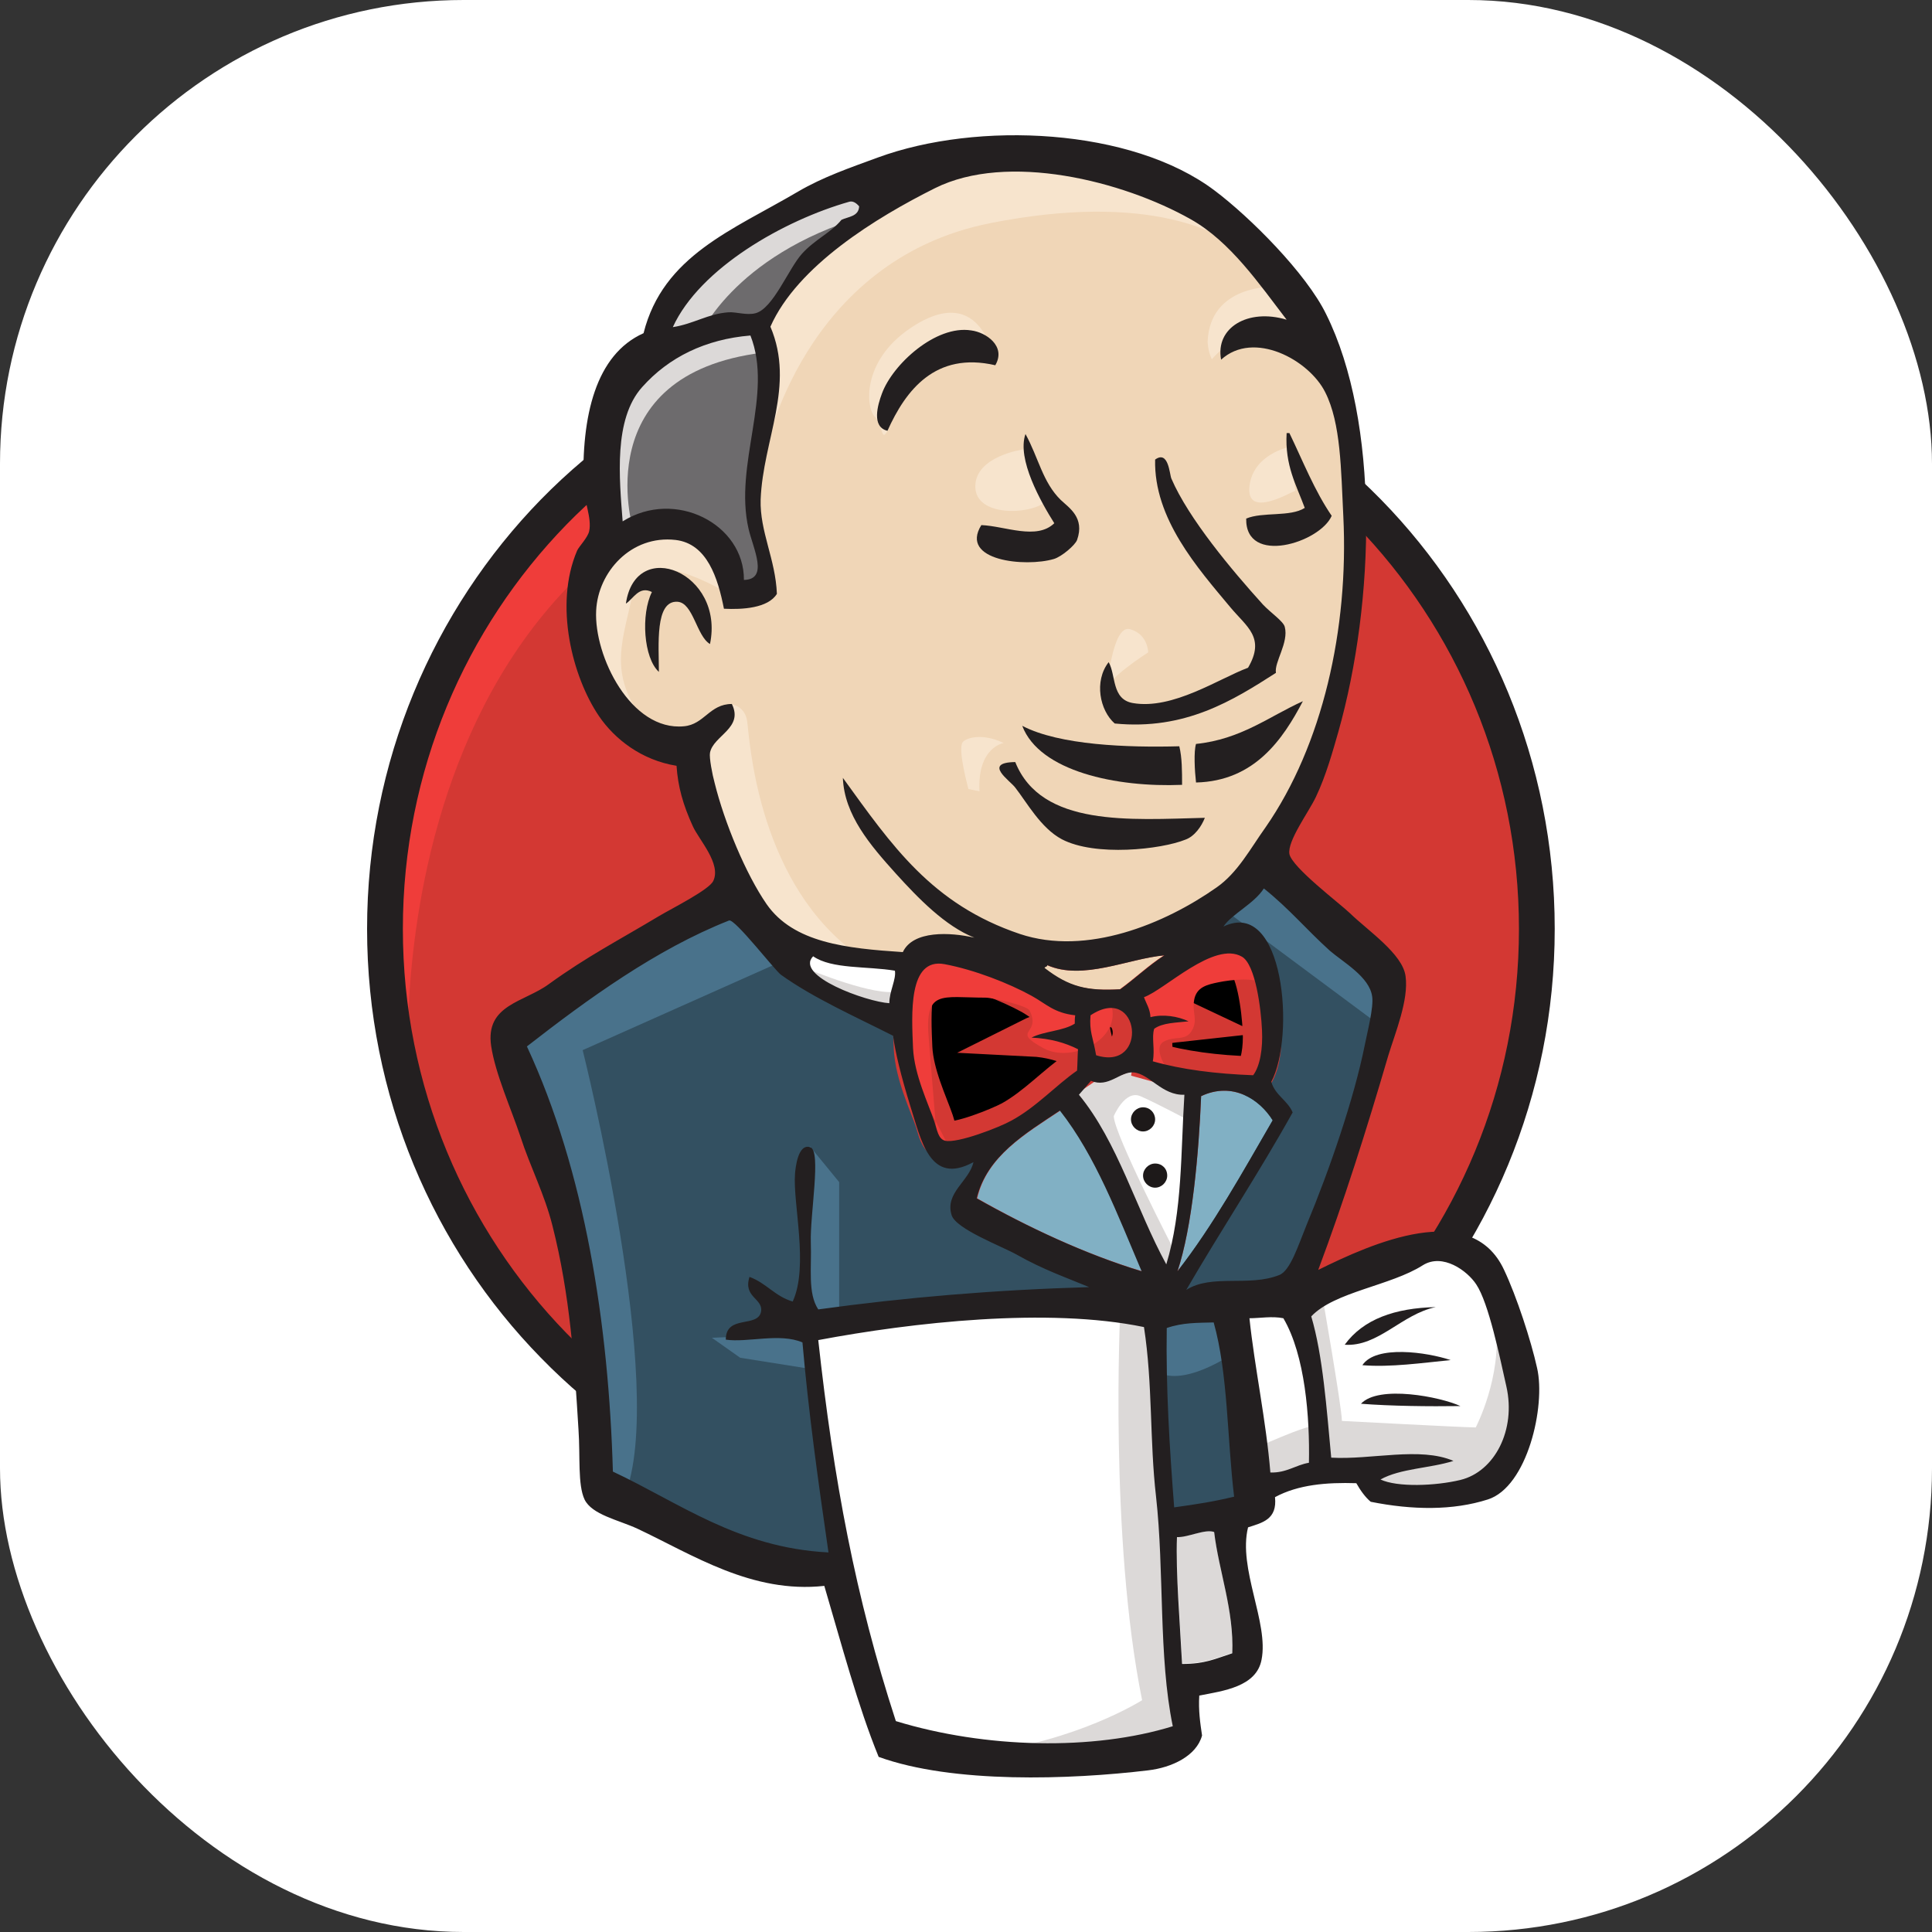 <svg width="100" height="100" viewBox="0 0 100 100" fill="none" xmlns="http://www.w3.org/2000/svg">
<rect x="0" y="0" width="100" height="100" fill="#333333" stroke="none"/>
<rect width="100" height="100" rx="24" fill="white"/>
<path d="M79.559 47.958C79.559 64.793 66.211 78.454 49.736 78.454C33.262 78.454 19.914 64.793 19.914 47.958C19.914 31.123 33.262 17.462 49.736 17.462C66.211 17.462 79.559 31.123 79.559 47.958Z" fill="#D33833"/>
<path d="M21.14 55.51C21.14 55.51 18.976 23.715 48.293 22.802L46.249 19.386L30.352 24.726L25.806 29.944L21.838 37.544L19.577 46.395L20.251 52.311" fill="#EF3D3A"/>
<path d="M29.318 27.154C24.099 32.518 20.852 39.901 20.852 48.078C20.852 56.255 24.099 63.639 29.318 69.002C34.56 74.365 41.752 77.66 49.736 77.66C57.721 77.66 64.912 74.365 70.155 69.002C75.374 63.639 78.621 56.255 78.621 48.078C78.621 39.901 75.374 32.518 70.155 27.154C64.912 21.815 57.721 18.496 49.736 18.496C41.776 18.496 34.56 21.791 29.318 27.154ZM27.995 70.277C22.439 64.601 19 56.736 19 48.078C19 39.42 22.439 31.556 27.995 25.856C33.55 20.18 41.246 16.645 49.736 16.645C58.226 16.645 65.922 20.18 71.478 25.856C77.033 31.532 80.472 39.396 80.472 48.078C80.472 56.736 77.033 64.601 71.478 70.277C65.922 75.977 58.226 79.488 49.736 79.488C41.246 79.488 33.55 75.977 27.995 70.277Z" fill="#231F20"/>
<path d="M62.291 48.126L57.745 48.8L51.612 49.497L47.644 49.593L43.772 49.473L40.814 48.559L38.192 45.721L36.148 39.925L35.691 38.675L32.973 37.761L31.386 35.139L30.256 31.387L31.506 28.093L34.464 27.058L36.845 28.189L37.976 30.69L39.346 30.473L39.803 29.896L39.346 27.275L39.226 23.98L39.9 19.434L39.876 16.837L41.944 13.518L45.575 10.896L51.925 8.179L58.971 9.213L65.104 13.638L67.942 18.184L69.77 21.479L70.227 29.656L68.856 36.703L66.355 42.956L63.998 46.298" fill="#F0D6B7"/>
<path d="M58.442 67.775L42.209 68.449V71.166L43.579 80.715L42.906 81.508L31.554 77.636L30.761 76.265L29.63 63.422L26.961 55.726L26.383 53.898L35.474 47.645L38.312 46.515L40.814 49.593L42.978 51.517L45.479 52.311L46.61 52.648L47.981 58.564L49.015 59.815L51.636 58.901L49.808 62.436L59.669 67.102L58.442 67.775Z" fill="#335061"/>
<path d="M31.506 28.141L34.464 27.106L36.845 28.237L37.976 30.738L39.346 30.521L39.683 29.151L39.01 26.529L39.683 20.276L39.106 16.861L41.15 14.48L45.576 10.969L44.325 9.261L38.072 12.339L35.45 14.384L33.983 17.558L31.723 20.637L31.049 24.268L31.506 28.141Z" fill="#6D6B6D"/>
<path d="M36.172 17.462C36.172 17.462 37.88 13.254 44.686 11.209C51.492 9.165 45.022 9.742 45.022 9.742L37.639 12.58L34.801 15.418L33.55 17.679L36.172 17.462Z" fill="#DCD9D8"/>
<path d="M32.757 27.347C32.757 27.347 30.376 19.386 39.467 18.256L39.13 16.885L32.877 18.352L31.049 24.268L31.506 28.14L32.757 27.347Z" fill="#DCD9D8"/>
<path d="M36.388 37.905L37.879 36.462C37.879 36.462 38.553 36.534 38.673 37.328C38.793 38.121 39.13 45.288 44.012 49.136C44.469 49.497 40.381 48.559 40.381 48.559L36.749 42.883" fill="#F7E4CD"/>
<path d="M57.288 35.74C57.288 35.74 57.553 32.301 58.491 32.566C59.429 32.83 59.429 33.768 59.429 33.768C59.429 33.768 57.168 35.211 57.288 35.74Z" fill="#F7E4CD"/>
<path d="M66.716 23.138C66.716 23.138 64.84 23.523 64.671 25.183C64.503 26.842 66.716 25.519 67.052 25.399" fill="#F7E4CD"/>
<path d="M52.983 23.258C52.983 23.258 50.482 23.595 50.482 25.182C50.482 26.77 53.32 26.649 54.113 25.976" fill="#F7E4CD"/>
<path d="M37.543 30.642C37.543 30.642 33.238 28.02 32.781 30.522C32.324 33.023 31.314 34.827 33.454 37.448L31.987 36.991L30.616 33.48L30.159 30.065L32.781 27.347L35.739 27.563L37.447 28.934L37.543 30.642Z" fill="#F7E4CD"/>
<path d="M39.587 23.475C39.587 23.475 41.511 13.47 51.276 11.546C59.308 9.959 63.541 11.883 65.129 13.71C65.129 13.71 57.962 5.197 51.155 7.794C44.349 10.415 39.347 15.178 39.467 18.232C39.659 23.475 39.587 23.475 39.587 23.475Z" fill="#F7E4CD"/>
<path d="M65.922 14.841C65.922 14.841 62.627 14.72 62.507 17.679C62.507 17.679 62.507 18.136 62.723 18.593C62.723 18.593 65.345 15.634 66.932 17.222" fill="#F7E4CD"/>
<path d="M51.516 18.905C51.516 18.905 50.939 14.384 47.091 17.005C44.59 18.713 44.83 21.094 45.263 21.551C45.72 22.008 45.6 22.922 45.936 22.296C46.273 21.671 46.177 19.627 47.428 19.049C48.654 18.472 50.722 17.847 51.516 18.905Z" fill="#F7E4CD"/>
<path d="M40.838 49.593L30.159 54.355C30.159 54.355 34.585 71.96 32.324 77.42L30.736 76.842L30.616 70.132L27.658 57.434L26.407 53.922L37.543 46.419L40.838 49.593Z" fill="#49728B"/>
<path d="M41.92 59.334L43.435 61.186V67.992H41.631C41.631 67.992 41.415 63.23 41.415 62.653C41.415 62.075 41.631 60.031 41.631 60.031" fill="#49728B"/>
<path d="M41.968 69.026L36.845 69.242L38.312 70.277L41.944 70.854" fill="#49728B"/>
<path d="M59.453 67.896L63.661 67.775L64.695 78.213L60.391 78.79L59.453 67.896Z" fill="#335061"/>
<path d="M60.583 67.896L66.932 67.559C66.932 67.559 69.554 60.969 69.554 60.632C69.554 60.296 71.814 51.084 71.814 51.084L66.692 45.745L65.657 44.831L62.94 47.549V58.107L60.583 67.896Z" fill="#335061"/>
<path d="M63.421 67.102L59.453 67.896L60.03 71.07C61.497 71.744 63.998 69.94 63.998 69.94" fill="#49728B"/>
<path d="M63.541 47.212L71.502 53.129L71.718 50.411L65.706 44.856L63.541 47.212Z" fill="#49728B"/>
<path d="M45.912 90.262L43.555 80.714L42.377 73.668L42.184 68.449L52.839 67.872H59.453L58.851 79.8L59.885 89.012L59.765 90.719L51.131 91.393L45.912 90.262Z" fill="white"/>
<path d="M57.986 67.775C57.986 67.775 57.408 79.584 59.116 88.002C59.116 88.002 55.701 90.166 50.722 90.719L60.27 90.383L61.401 89.709L60.03 71.094L59.669 67.102" fill="#DCD9D8"/>
<path d="M64.864 77.323L69.289 76.073L77.683 75.616L78.933 71.744L76.673 65.034L74.051 64.697L70.419 65.827L66.956 67.535L65.104 67.198L63.661 67.775" fill="white"/>
<path d="M64.792 75.039C64.792 75.039 67.75 73.668 68.207 73.788L66.956 67.535L68.423 66.958C68.423 66.958 69.457 72.874 69.457 73.547C69.457 73.547 75.807 73.884 76.384 73.884C76.384 73.884 77.755 71.263 77.418 68.545L78.669 72.177L78.789 74.221L76.961 76.939L74.917 77.396L71.502 77.275L70.371 75.808L66.403 76.385L65.153 76.842" fill="#DCD9D8"/>
<path d="M60.318 66.982L57.817 60.633L55.196 56.881C55.196 56.881 55.773 55.293 56.566 55.293H59.188L61.689 56.207L61.473 60.416L60.318 66.982Z" fill="white"/>
<path d="M60.824 64.817C60.824 64.817 57.649 58.684 57.649 57.77C57.649 57.77 58.226 56.4 59.02 56.736C59.813 57.073 61.521 57.987 61.521 57.987V55.822L57.649 55.029L55.027 55.365L59.453 65.851L60.367 65.972" fill="#DCD9D8"/>
<path d="M46.922 49.834L43.772 49.497L40.814 48.583V49.617L42.257 51.205L46.802 53.249" fill="white"/>
<path d="M41.848 50.171C41.848 50.171 45.359 51.638 46.514 51.301L46.634 52.672L43.459 51.998L41.535 50.628L41.848 50.171Z" fill="#DCD9D8"/>
<path d="M64.864 55.678C62.94 55.63 61.184 55.39 59.669 54.957C59.765 54.331 59.573 53.73 59.741 53.273C60.174 52.961 60.871 52.961 61.521 52.888C60.968 52.624 60.174 52.504 59.549 52.672C59.525 52.239 59.332 51.974 59.212 51.638C60.294 51.253 62.844 48.728 64.287 49.545C64.984 49.954 65.273 52.215 65.321 53.345C65.369 54.259 65.225 55.173 64.864 55.678Z" fill="#D33833"/>
<path d="M64.864 55.678C62.94 55.63 61.184 55.39 59.669 54.957C59.765 54.331 59.573 53.73 59.741 53.273C60.174 52.961 60.871 52.961 61.521 52.888C60.968 52.624 60.174 52.504 59.549 52.672C59.525 52.239 59.332 51.974 59.212 51.638C60.294 51.253 62.844 48.728 64.287 49.545C64.984 49.954 65.273 52.215 65.321 53.345C65.369 54.259 65.225 55.173 64.864 55.678Z" fill="black" stroke="#D33833" stroke-width="2"/>
<path d="M55.653 52.528C55.653 52.672 55.653 52.816 55.629 52.96C55.027 53.345 54.065 53.345 53.392 53.682C54.354 53.73 55.123 53.971 55.797 54.283C55.773 54.644 55.773 55.029 55.749 55.389C54.642 56.135 53.632 57.265 52.334 57.987C51.708 58.324 49.568 59.189 48.919 59.021C48.558 58.925 48.51 58.468 48.365 58.035C48.053 57.121 47.331 55.63 47.259 54.235C47.187 52.479 46.995 49.521 48.895 49.882C50.434 50.171 52.213 50.868 53.392 51.517C54.137 51.95 54.546 52.431 55.653 52.528Z" fill="#D33833"/>
<path d="M55.653 52.528C55.653 52.672 55.653 52.816 55.629 52.96C55.027 53.345 54.065 53.345 53.392 53.682C54.354 53.73 55.123 53.971 55.797 54.283C55.773 54.644 55.773 55.029 55.749 55.389C54.642 56.135 53.632 57.265 52.334 57.987C51.708 58.324 49.568 59.189 48.919 59.021C48.558 58.925 48.51 58.468 48.365 58.035C48.053 57.121 47.331 55.63 47.259 54.235C47.187 52.479 46.995 49.521 48.895 49.882C50.434 50.171 52.213 50.868 53.392 51.517C54.137 51.95 54.546 52.431 55.653 52.528Z" fill="black" stroke="#D33833" stroke-width="2"/>
<path d="M56.735 54.62C56.566 53.658 56.374 53.393 56.446 52.552C59.02 50.844 59.477 55.486 56.735 54.62Z" fill="#D33833"/>
<path d="M56.735 54.62C56.566 53.658 56.374 53.393 56.446 52.552C59.02 50.844 59.477 55.486 56.735 54.62Z" fill="black" stroke="#D33833" stroke-width="2"/>
<path d="M60.439 55.39C60.439 55.39 59.645 54.259 60.222 53.922C60.799 53.586 61.352 53.922 61.689 53.345C62.026 52.768 61.689 52.431 61.809 51.758C61.93 51.085 62.483 50.964 63.06 50.844C63.637 50.724 65.225 50.507 65.441 51.061L64.768 49.016L63.397 48.559L59.092 51.061L58.875 52.311V54.812" fill="#EF3D3A"/>
<path d="M48.51 59.141C48.365 57.362 48.221 55.606 48.077 53.826C47.836 51.181 48.702 51.638 51.011 51.638C51.372 51.638 53.175 52.047 53.296 52.311C53.921 53.586 52.261 53.297 54.017 54.259C55.484 55.053 58.106 53.778 57.505 51.974C57.168 51.566 55.773 51.854 55.268 51.59C54.378 51.133 53.488 50.676 52.598 50.219C51.468 49.642 48.87 48.776 47.668 49.593C44.614 51.662 47.86 56.857 48.943 59.021" fill="#EF3D3A"/>
<path d="M51.516 18.905C48.413 18.184 46.874 20.204 45.936 22.297C45.095 22.104 45.431 20.95 45.648 20.372C46.201 18.857 48.438 16.813 50.265 17.102C51.035 17.198 52.093 17.919 51.516 18.905Z" fill="#231F20"/>
<path d="M66.596 22.417H66.74C67.437 23.86 68.038 25.399 68.928 26.698C68.327 28.093 64.455 29.295 64.503 26.842C65.345 26.481 66.788 26.77 67.534 26.289C67.101 25.11 66.499 24.1 66.596 22.417Z" fill="#231F20"/>
<path d="M53.079 22.465C53.753 23.691 53.969 24.966 54.907 25.88C55.34 26.289 56.158 26.794 55.749 27.948C55.653 28.213 54.955 28.814 54.546 28.934C53.079 29.367 49.64 29.03 50.794 27.179C52.021 27.227 53.656 27.972 54.57 27.082C53.873 25.976 52.622 23.763 53.079 22.465Z" fill="#231F20"/>
<path d="M66.042 34.827C63.83 36.245 61.353 37.809 57.697 37.448C56.927 36.775 56.615 35.259 57.384 34.273C57.769 34.947 57.529 36.197 58.635 36.39C60.703 36.751 63.108 35.115 64.599 34.562C65.513 32.999 64.527 32.446 63.685 31.435C61.978 29.391 59.717 26.842 59.789 23.788C60.487 23.282 60.535 24.557 60.631 24.773C61.521 26.842 63.758 29.511 65.369 31.291C65.778 31.724 66.427 32.157 66.499 32.446C66.716 33.263 65.946 34.273 66.042 34.827Z" fill="#231F20"/>
<path d="M36.749 33.335C36.052 32.927 35.883 31.195 35.066 31.147C33.887 31.075 34.104 33.408 34.104 34.778C33.31 34.057 33.166 31.796 33.743 30.642C33.069 30.305 32.781 31.003 32.396 31.243C32.901 27.756 37.519 29.632 36.749 33.335Z" fill="#231F20"/>
<path d="M67.437 36.294C66.403 38.266 64.936 40.43 61.906 40.502C61.834 39.877 61.785 38.891 61.906 38.506C64.239 38.266 65.681 37.087 67.437 36.294Z" fill="#231F20"/>
<path d="M52.911 37.568C54.835 38.578 58.394 38.699 61.04 38.627C61.184 39.204 61.184 39.925 61.184 40.623C57.793 40.767 53.801 39.925 52.911 37.568Z" fill="#231F20"/>
<path d="M52.55 39.444C53.897 42.811 58.49 42.426 62.363 42.33C62.194 42.763 61.834 43.292 61.352 43.461C60.102 43.966 56.687 44.35 54.955 43.437C53.873 42.859 53.151 41.537 52.55 40.767C52.285 40.406 50.843 39.468 52.55 39.444Z" fill="#231F20"/>
<path d="M65.874 57.987C64.311 60.681 62.796 63.446 60.944 65.803C61.713 63.519 62.05 59.67 62.17 56.736C63.806 55.967 65.201 56.905 65.874 57.987Z" fill="#81B0C4"/>
<path d="M74.316 67.655C72.56 68.016 71.333 69.724 69.602 69.603C70.564 68.281 72.199 67.703 74.316 67.655Z" fill="#231F20"/>
<path d="M75.085 70.397C73.642 70.541 71.959 70.782 70.516 70.662C71.213 69.603 73.859 69.988 75.085 70.397Z" fill="#231F20"/>
<path d="M75.59 72.778C73.979 72.802 71.983 72.778 70.444 72.658C71.357 71.672 74.556 72.297 75.59 72.778Z" fill="#231F20"/>
<path d="M62.844 79.272C63.084 81.292 63.878 83.336 63.782 85.549C62.892 85.837 62.387 86.102 61.184 86.102C61.112 84.226 60.847 81.34 60.92 79.536C61.497 79.584 62.363 79.127 62.844 79.272Z" fill="#DCD9D8"/>
<path d="M60.246 49.449C59.428 49.978 58.755 50.628 57.962 51.205C56.23 51.301 55.292 51.085 54.041 50.099C54.065 50.026 54.186 50.05 54.186 49.954C56.037 50.772 58.394 49.618 60.246 49.449Z" fill="#F0D6B7"/>
<path d="M50.578 62.027C51.083 59.839 53.079 58.684 54.883 57.482C56.735 59.839 57.865 62.869 59.116 65.803C56.158 64.913 53.151 63.495 50.578 62.027Z" fill="#81B0C4"/>
<path d="M60.92 79.56C60.847 81.364 61.088 84.226 61.184 86.126C62.387 86.126 62.892 85.861 63.782 85.573C63.878 83.36 63.084 81.316 62.844 79.296C62.363 79.127 61.497 79.584 60.92 79.56ZM42.353 69.363C43.147 76.602 44.277 82.663 46.369 89.084C51.011 90.503 56.591 90.623 60.703 89.349C59.958 85.741 60.27 81.34 59.837 77.468C59.501 74.558 59.669 71.647 59.212 68.689C54.234 67.655 47.211 68.449 42.353 69.363ZM60.391 68.737C60.343 71.84 60.535 74.918 60.775 78.021C61.978 77.853 62.772 77.732 63.878 77.468C63.517 74.486 63.565 71.094 62.82 68.449C61.978 68.473 61.232 68.449 60.391 68.737ZM66.427 68.232C65.85 68.112 65.201 68.232 64.671 68.232C64.936 70.758 65.537 73.547 65.754 76.217C66.596 76.241 67.052 75.832 67.75 75.712C67.798 73.379 67.558 70.156 66.427 68.232ZM75.59 76.602C77.37 76.169 78.476 74.004 77.971 71.768C77.635 70.277 77.057 67.439 76.408 66.477C75.951 65.779 74.676 64.841 73.642 65.491C71.983 66.549 69.073 66.862 67.87 68.136C68.471 70.156 68.664 72.898 68.904 75.448C70.973 75.568 73.498 74.87 75.23 75.616C74.027 76.001 72.488 76.001 71.454 76.578C72.32 76.987 74.292 76.915 75.59 76.602ZM59.092 65.803C57.841 62.869 56.711 59.839 54.859 57.482C53.055 58.684 51.083 59.839 50.554 62.027C53.151 63.495 56.158 64.913 59.092 65.803ZM62.17 56.736C62.05 59.67 61.713 63.519 60.944 65.803C62.796 63.422 64.311 60.681 65.874 57.987C65.201 56.905 63.806 55.967 62.17 56.736ZM58.683 55.51C57.986 55.438 57.384 56.328 56.47 55.943C56.254 56.183 56.062 56.424 55.845 56.664C57.865 59.117 58.803 62.581 60.367 65.443C61.208 62.677 61.112 59.67 61.304 56.664C60.15 56.712 59.501 55.582 58.683 55.51ZM56.446 52.552C56.374 53.393 56.567 53.658 56.735 54.62C59.477 55.486 59.02 50.844 56.446 52.552ZM53.392 51.541C52.214 50.892 50.434 50.195 48.895 49.906C46.995 49.545 47.187 52.504 47.259 54.259C47.331 55.654 48.053 57.121 48.365 58.059C48.51 58.492 48.558 58.949 48.919 59.045C49.568 59.19 51.733 58.348 52.334 58.011C53.632 57.314 54.642 56.183 55.749 55.414C55.773 55.053 55.773 54.668 55.797 54.307C55.123 53.971 54.378 53.754 53.392 53.706C54.041 53.369 55.027 53.369 55.629 52.984C55.629 52.84 55.629 52.696 55.653 52.552C54.546 52.431 54.138 51.95 53.392 51.541ZM42.088 49.497C41.102 50.507 44.854 51.854 46.032 51.926C46.032 51.301 46.393 50.7 46.321 50.243C44.902 50.002 43.05 50.171 42.088 49.497ZM54.21 49.954C54.21 50.05 54.089 50.026 54.065 50.099C55.34 51.085 56.278 51.301 57.986 51.205C58.755 50.652 59.453 49.978 60.27 49.449C58.394 49.617 56.038 50.772 54.21 49.954ZM65.321 53.321C65.273 52.215 64.984 49.93 64.287 49.521C62.844 48.679 60.294 51.229 59.212 51.614C59.332 51.95 59.525 52.215 59.549 52.648C60.198 52.48 60.968 52.6 61.521 52.864C60.872 52.936 60.174 52.936 59.741 53.249C59.597 53.706 59.789 54.307 59.669 54.933C61.184 55.365 62.94 55.582 64.864 55.654C65.225 55.173 65.369 54.259 65.321 53.321ZM40.429 50.459C40.116 50.243 38.024 47.525 37.735 47.645C33.959 49.136 30.424 51.71 27.273 54.163C30.28 60.633 31.506 68.545 31.723 76.169C35.162 77.78 38.192 80.113 42.882 80.354C42.329 76.53 41.848 73.091 41.535 69.483C40.357 68.978 38.673 69.507 37.567 69.339C37.567 68.016 39.25 68.761 39.395 67.872C39.491 67.198 38.457 67.15 38.793 66.092C39.659 66.405 40.116 67.102 41.03 67.367C41.872 65.539 41.03 62.292 41.15 60.753C41.174 60.464 41.295 59.165 41.944 59.382C42.521 59.574 41.92 62.869 41.968 64.312C42.016 65.659 41.8 66.934 42.353 67.775C46.874 67.15 51.468 66.765 56.374 66.621C55.292 66.164 54.017 65.731 52.622 64.938C51.853 64.505 49.472 63.615 49.255 62.893C48.895 61.739 50.169 61.138 50.386 60.151C48.101 61.402 47.668 58.949 47.115 57.241C46.634 55.678 46.345 54.5 46.225 53.61C44.229 52.6 42.112 51.662 40.429 50.459ZM63.325 47.958C66.475 46.443 67.052 53.658 65.802 55.991C65.994 56.688 66.644 56.953 66.908 57.578C65.153 60.729 63.204 63.663 61.401 66.765C62.723 65.924 64.647 66.621 66.211 65.996C66.788 65.779 67.197 64.457 67.63 63.398C68.832 60.512 70.083 56.857 70.636 54.115C70.756 53.49 71.117 52.119 71.021 51.566C70.876 50.556 69.53 49.81 68.832 49.209C67.558 48.054 66.764 47.068 65.417 45.986C64.912 46.78 63.758 47.309 63.325 47.958ZM33.238 20.036C31.747 21.695 32.059 24.774 32.228 26.986C34.945 25.279 38.529 27.131 38.505 30.017C39.803 29.992 38.986 28.405 38.745 27.371C37.976 24.028 40.044 20.421 38.842 17.366C36.509 17.558 34.609 18.496 33.238 20.036ZM43.964 10.44C40.573 11.402 36.22 13.879 34.825 16.933C35.907 16.765 36.653 16.236 37.711 16.164C38.12 16.14 38.649 16.332 39.106 16.212C40.02 15.971 40.814 13.903 41.511 13.133C42.184 12.388 43.002 12.051 43.555 11.378C43.916 11.209 44.445 11.209 44.469 10.68C44.325 10.512 44.157 10.392 43.964 10.44ZM61.641 11.354C58.106 9.357 52.141 7.866 48.389 9.742C45.359 11.257 41.271 13.758 39.876 16.909C41.174 19.963 39.491 22.753 39.371 25.856C39.322 27.515 40.14 28.934 40.212 30.738C39.755 31.484 38.409 31.556 37.471 31.508C37.158 29.92 36.605 28.141 34.969 27.948C32.661 27.684 30.953 29.608 30.857 31.604C30.737 33.961 32.661 37.857 35.402 37.592C36.461 37.496 36.725 36.438 37.88 36.438C38.505 37.689 36.917 38.073 36.749 38.963C36.701 39.204 36.869 40.094 36.99 40.526C37.495 42.571 38.601 45.24 39.683 46.804C41.078 48.8 43.796 49.088 46.73 49.281C47.259 48.15 49.183 48.247 50.434 48.535C48.919 47.934 47.524 46.491 46.369 45.216C45.047 43.749 43.7 42.186 43.627 40.262C46.153 43.749 48.221 46.804 52.791 48.343C56.254 49.497 60.294 47.814 62.964 45.938C64.07 45.168 64.72 43.918 65.513 42.811C68.447 38.578 69.818 32.566 69.53 26.722C69.409 24.317 69.409 21.912 68.592 20.3C67.75 18.617 64.888 17.078 63.204 18.617C62.892 16.957 64.599 15.947 66.596 16.548C65.177 14.697 63.685 12.508 61.641 11.354ZM68.231 65.731C70.997 64.36 76.144 62.051 77.851 65.731C78.5 67.102 79.246 69.387 79.559 70.806C80.016 72.778 79.054 76.963 77.009 77.612C75.206 78.189 73.113 78.165 70.949 77.732C70.684 77.516 70.419 77.155 70.203 76.77C68.664 76.722 67.197 76.842 65.994 77.492C66.115 78.646 65.345 78.814 64.599 79.055C64.07 81.195 65.682 83.985 65.297 85.909C65.032 87.304 63.325 87.521 62.074 87.761C62.026 88.531 62.122 89.18 62.218 89.829C61.93 90.888 60.655 91.489 59.428 91.633C55.412 92.114 49.327 92.331 45.479 90.936C44.397 88.29 43.555 85.092 42.666 82.085C38.914 82.494 35.859 80.474 32.997 79.127C32.011 78.67 30.64 78.406 30.256 77.612C29.895 76.842 30.039 75.375 29.943 74.004C29.727 70.469 29.51 67.054 28.596 63.446C28.187 61.811 27.442 60.392 26.937 58.829C26.456 57.386 25.638 55.582 25.422 54.139C25.109 51.998 27.129 51.878 28.404 50.94C30.4 49.497 31.963 48.704 34.128 47.405C34.777 47.02 36.701 46.058 36.917 45.601C37.35 44.711 36.172 43.461 35.859 42.763C35.354 41.657 35.09 40.719 35.017 39.637C33.214 39.348 31.819 38.266 31.001 37.063C29.63 35.043 28.668 31.315 29.871 28.501C29.967 28.285 30.424 27.828 30.496 27.491C30.64 26.818 30.232 25.928 30.207 25.206C30.087 21.527 30.833 18.352 33.31 17.246C34.32 13.229 37.928 11.907 41.319 9.91C42.593 9.165 43.988 8.684 45.431 8.155C50.602 6.255 58.563 6.616 62.868 9.862C64.696 11.233 67.606 14.143 68.64 16.26C71.406 21.815 71.189 31.123 69.265 37.905C69.001 38.819 68.64 40.142 68.111 41.248C67.75 42.018 66.62 43.533 66.74 44.206C66.884 44.904 69.337 46.755 69.866 47.261C70.804 48.175 72.608 49.377 72.752 50.531C72.921 51.758 72.223 53.441 71.862 54.62C70.708 58.564 69.554 62.196 68.231 65.731Z" fill="#231F20"/>
<path d="M49.833 38.41C49.977 38.218 50.794 37.905 51.949 38.458C51.949 38.458 50.578 38.675 50.698 40.959L50.121 40.839C50.145 40.863 49.544 38.795 49.833 38.41Z" fill="#F7E4CD"/>
<path d="M59.789 57.939C59.789 58.276 59.501 58.564 59.164 58.564C58.827 58.564 58.539 58.276 58.539 57.939C58.539 57.602 58.827 57.314 59.164 57.314C59.525 57.314 59.789 57.602 59.789 57.939Z" fill="#1D1919"/>
<path d="M60.415 60.849C60.415 61.186 60.126 61.474 59.789 61.474C59.453 61.474 59.164 61.186 59.164 60.849C59.164 60.512 59.453 60.224 59.789 60.224C60.15 60.224 60.415 60.488 60.415 60.849Z" fill="#1D1919"/>
</svg>

